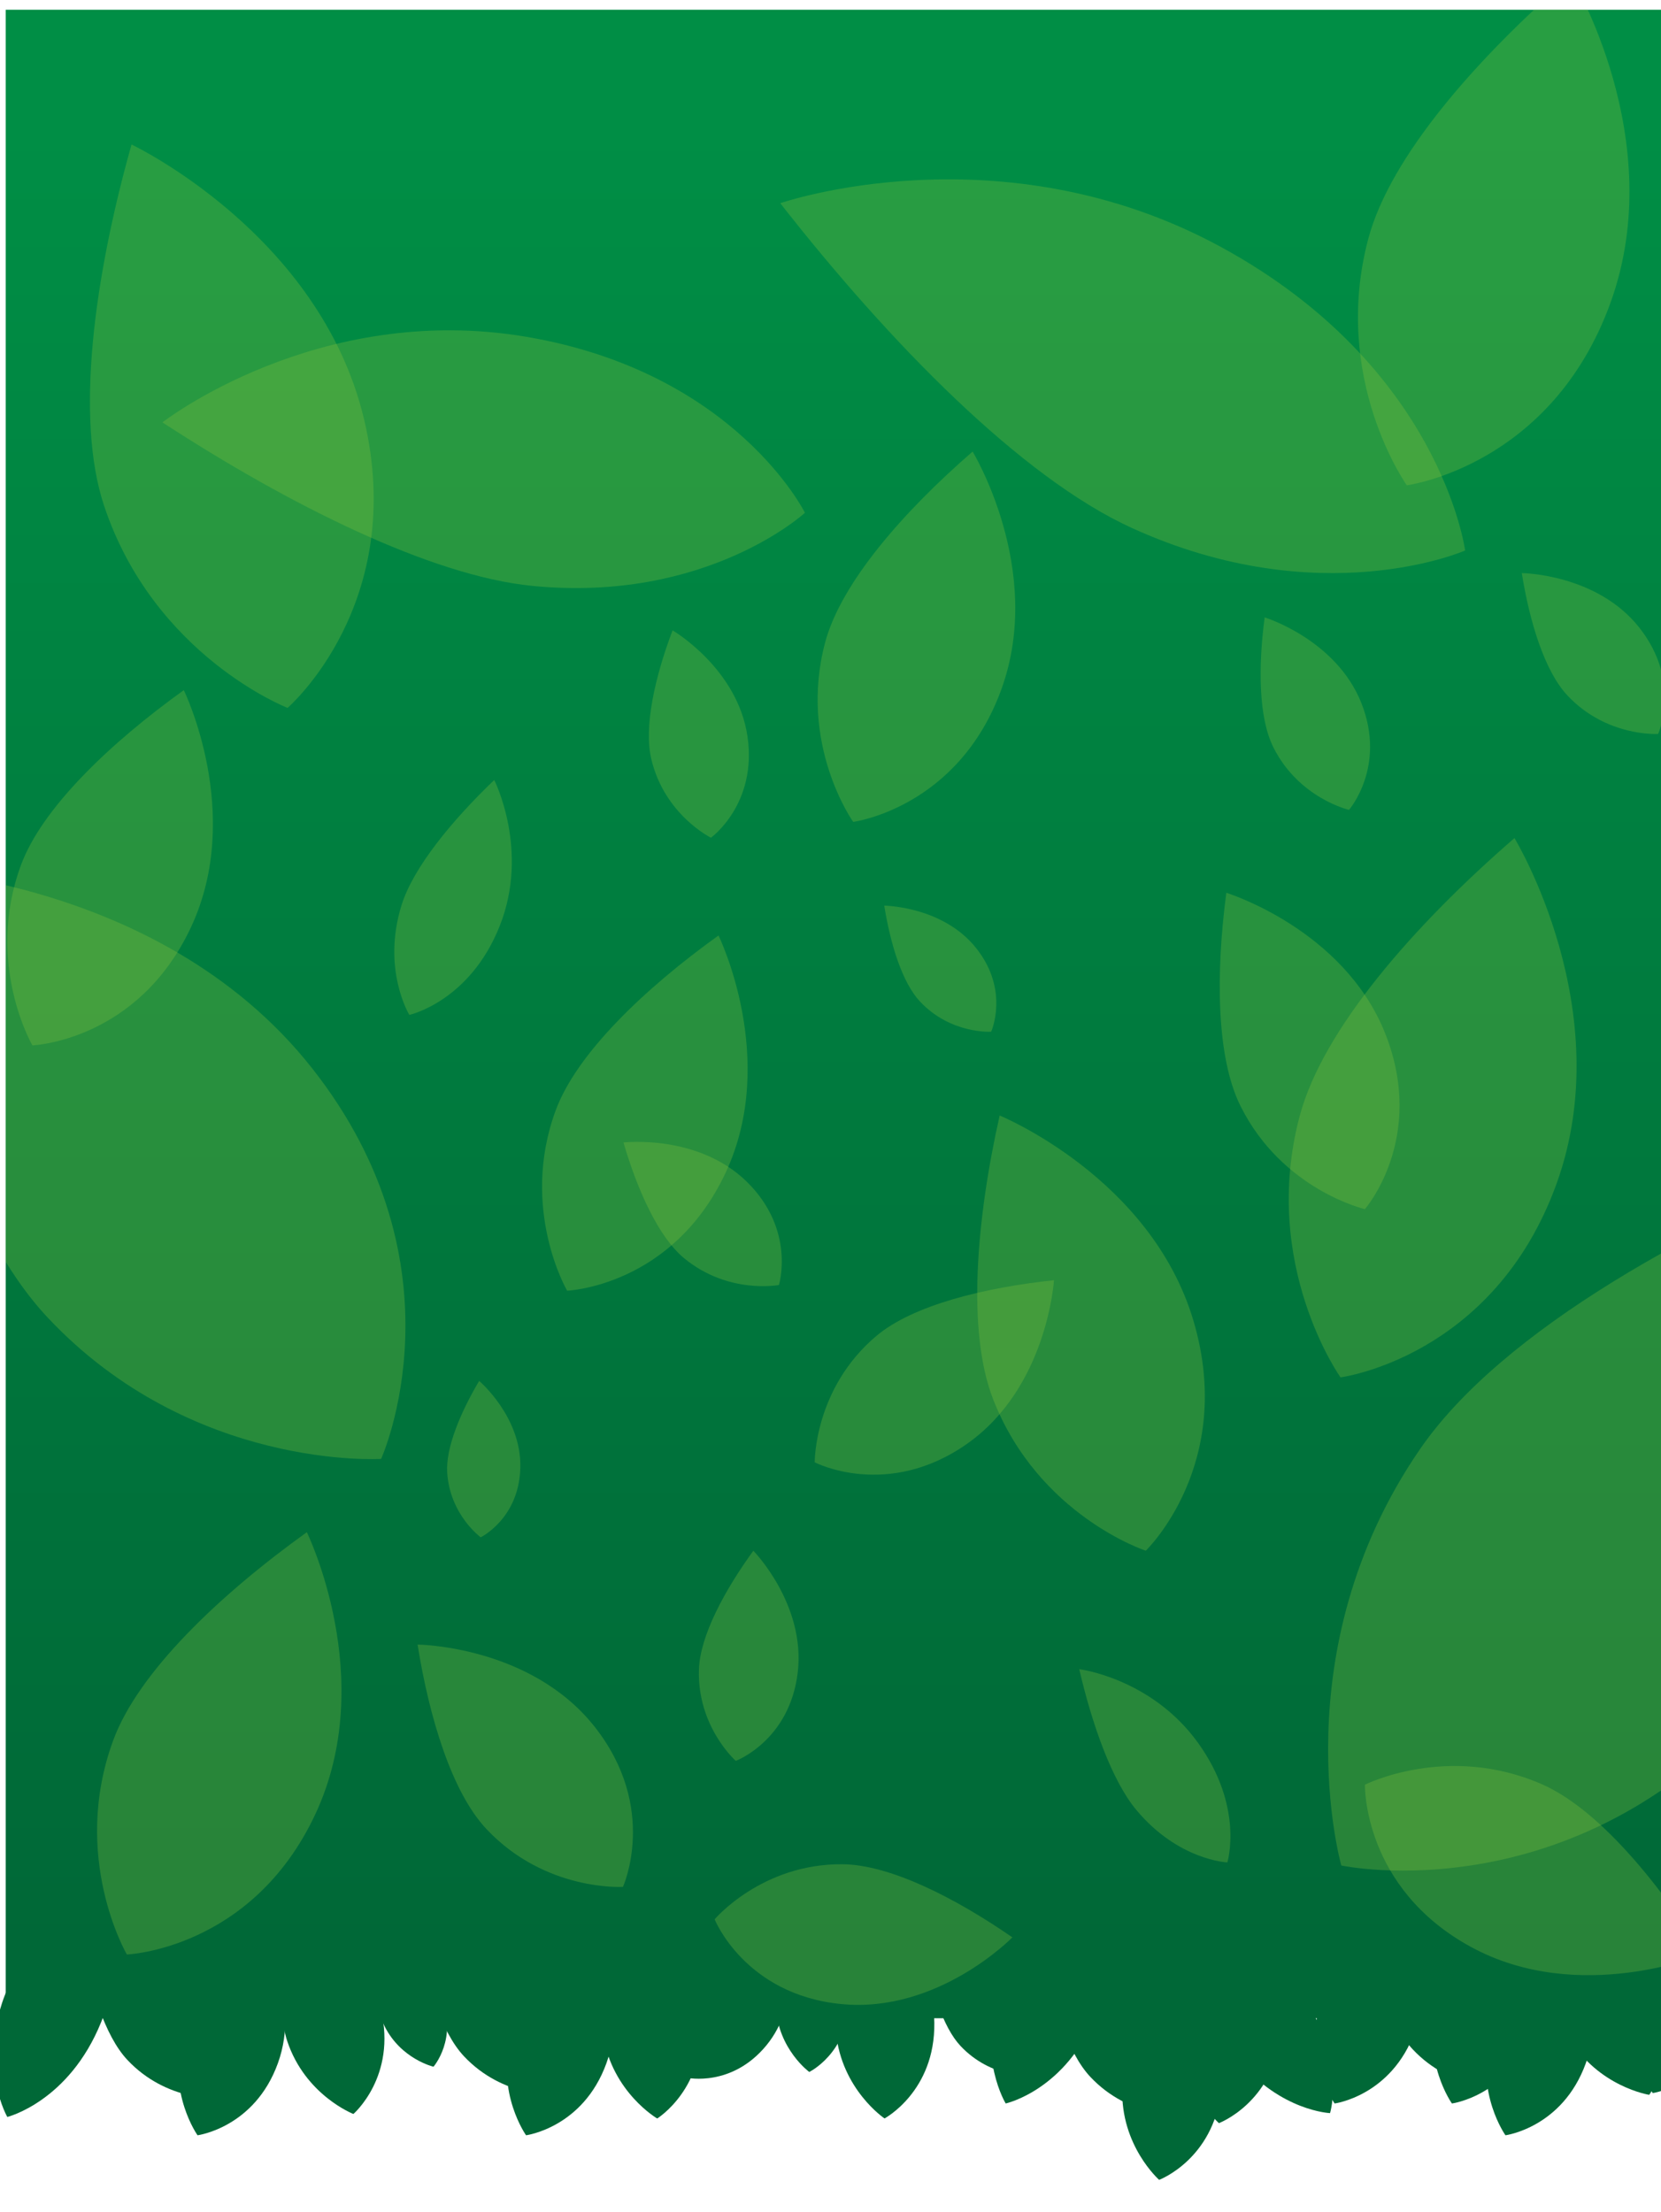 <?xml version="1.0" encoding="UTF-8"?><svg xmlns="http://www.w3.org/2000/svg" xmlns:xlink="http://www.w3.org/1999/xlink" viewBox="0 0 478 636.47"><defs><style>.cls-1{fill:url(#Degradado_sin_nombre_74-22);}.cls-2{fill:url(#Degradado_sin_nombre_74-23);}.cls-3{fill:url(#Degradado_sin_nombre_74-16);}.cls-4{fill:url(#Degradado_sin_nombre_74-11);}.cls-5{isolation:isolate;}.cls-6{fill:url(#Degradado_sin_nombre_74-13);}.cls-7{clip-path:url(#clippath-1);}.cls-8{fill:url(#Degradado_sin_nombre_74-9);}.cls-9{fill:url(#Degradado_sin_nombre_74-3);}.cls-10{fill:url(#Degradado_sin_nombre_74-20);}.cls-11{fill:url(#Degradado_sin_nombre_74-12);}.cls-12{filter:url(#drop-shadow-20);}.cls-13{fill:url(#Degradado_sin_nombre_74-10);}.cls-14{fill:#88c23f;mix-blend-mode:soft-light;opacity:.3;}.cls-15{fill:url(#Degradado_sin_nombre_74);}.cls-16{clip-path:url(#clippath);}.cls-17{fill:url(#Degradado_sin_nombre_74-19);}.cls-18{fill:url(#Degradado_sin_nombre_74-7);}.cls-19{fill:url(#Degradado_sin_nombre_74-5);}.cls-20{fill:none;}.cls-21{fill:url(#Degradado_sin_nombre_74-14);}.cls-22{fill:url(#Degradado_sin_nombre_74-24);}.cls-23{fill:url(#Degradado_sin_nombre_74-8);}.cls-24{fill:url(#Degradado_sin_nombre_74-21);}.cls-25{fill:url(#Degradado_sin_nombre_74-18);}.cls-26{fill:url(#Degradado_sin_nombre_74-15);}.cls-27{fill:url(#Degradado_sin_nombre_74-4);}.cls-28{fill:url(#Degradado_sin_nombre_74-2);}.cls-29{fill:url(#Degradado_sin_nombre_74-17);}.cls-30{fill:url(#Degradado_sin_nombre_74-6);}</style><clipPath id="clippath"><rect class="cls-20" width="478" height="636.47"/></clipPath><filter id="drop-shadow-20" filterUnits="userSpaceOnUse"><feOffset dx="1.64" dy="2.81"/><feGaussianBlur result="blur" stdDeviation="2.81"/><feFlood flood-color="#000" flood-opacity=".4"/><feComposite in2="blur" operator="in"/><feComposite in="SourceGraphic"/></filter><linearGradient id="Degradado_sin_nombre_74" x1="461.1" y1="33.89" x2="461.1" y2="573.92" gradientUnits="userSpaceOnUse"><stop offset="0" stop-color="#008e45"/><stop offset=".97" stop-color="#006837"/></linearGradient><linearGradient id="Degradado_sin_nombre_74-2" x1="481.86" y1="33.89" x2="481.86" y2="573.92" xlink:href="#Degradado_sin_nombre_74"/><linearGradient id="Degradado_sin_nombre_74-3" x1="412.35" y1="33.89" x2="412.35" y2="573.92" xlink:href="#Degradado_sin_nombre_74"/><linearGradient id="Degradado_sin_nombre_74-4" x1="426.06" y1="33.89" x2="426.06" y2="573.92" xlink:href="#Degradado_sin_nombre_74"/><linearGradient id="Degradado_sin_nombre_74-5" x1="441.47" y1="33.89" x2="441.47" y2="573.92" xlink:href="#Degradado_sin_nombre_74"/><linearGradient id="Degradado_sin_nombre_74-6" x1="360.24" y1="33.89" x2="360.24" y2="573.92" xlink:href="#Degradado_sin_nombre_74"/><linearGradient id="Degradado_sin_nombre_74-7" x1="392.3" y1="33.89" x2="392.3" y2="573.92" xlink:href="#Degradado_sin_nombre_74"/><linearGradient id="Degradado_sin_nombre_74-8" x1="319.57" y1="33.89" x2="319.57" y2="573.92" xlink:href="#Degradado_sin_nombre_74"/><linearGradient id="Degradado_sin_nombre_74-9" x1="352.86" y1="33.89" x2="352.86" y2="573.92" xlink:href="#Degradado_sin_nombre_74"/><linearGradient id="Degradado_sin_nombre_74-10" x1="335.66" y1="33.89" x2="335.66" y2="573.92" xlink:href="#Degradado_sin_nombre_74"/><linearGradient id="Degradado_sin_nombre_74-11" x1="280.62" y1="33.89" x2="280.62" y2="573.92" xlink:href="#Degradado_sin_nombre_74"/><linearGradient id="Degradado_sin_nombre_74-12" x1="300.36" y1="33.89" x2="300.36" y2="573.92" xlink:href="#Degradado_sin_nombre_74"/><linearGradient id="Degradado_sin_nombre_74-13" x1="232.14" y1="33.89" x2="232.14" y2="573.93" xlink:href="#Degradado_sin_nombre_74"/><linearGradient id="Degradado_sin_nombre_74-14" x1="253.04" y1="33.89" x2="253.04" y2="573.92" xlink:href="#Degradado_sin_nombre_74"/><linearGradient id="Degradado_sin_nombre_74-15" x1="185.9" y1="33.89" x2="185.9" y2="573.92" xlink:href="#Degradado_sin_nombre_74"/><linearGradient id="Degradado_sin_nombre_74-16" x1="210.71" y1="33.89" x2="210.71" y2="573.92" xlink:href="#Degradado_sin_nombre_74"/><linearGradient id="Degradado_sin_nombre_74-17" x1="139.31" y1="33.89" x2="139.31" y2="573.92" xlink:href="#Degradado_sin_nombre_74"/><linearGradient id="Degradado_sin_nombre_74-18" x1="159.61" y1="33.89" x2="159.61" y2="573.92" xlink:href="#Degradado_sin_nombre_74"/><linearGradient id="Degradado_sin_nombre_74-19" x1="94.27" y1="33.89" x2="94.27" y2="573.92" xlink:href="#Degradado_sin_nombre_74"/><linearGradient id="Degradado_sin_nombre_74-20" x1="116.85" y1="33.89" x2="116.85" y2="573.92" xlink:href="#Degradado_sin_nombre_74"/><linearGradient id="Degradado_sin_nombre_74-21" x1="42.47" y1="33.89" x2="42.47" y2="573.92" xlink:href="#Degradado_sin_nombre_74"/><linearGradient id="Degradado_sin_nombre_74-22" x1="65.07" y1="33.89" x2="65.07" y2="573.92" xlink:href="#Degradado_sin_nombre_74"/><linearGradient id="Degradado_sin_nombre_74-23" x1="13.97" y1="33.89" x2="13.97" y2="573.92" xlink:href="#Degradado_sin_nombre_74"/><clipPath id="clippath-1"><rect class="cls-20" width="478" height="577.94"/></clipPath><linearGradient id="Degradado_sin_nombre_74-24" x1="239" y1="33.89" x2="239" y2="573.92" xlink:href="#Degradado_sin_nombre_74"/></defs><g class="cls-5"><g id="Capa_1"><g class="cls-16"><g class="cls-12"><g><path class="cls-15" d="M472.97,599.98s-14.68-2.29-23.1-16.45c-4.91-8.26-6.06-23.06-5.21-37.23,0,0,21.04,4.84,29.64,22.65,8.6,17.8-1.33,31.03-1.33,31.03Z"/><path class="cls-28" d="M473.99,599.48s-6.87-9.64-3.48-22.33c1.98-7.4,9.78-16.3,18.33-23.71,0,0,8.95,14.69,3.59,29.51-5.36,14.82-18.44,16.52-18.44,16.52Z"/><path class="cls-9" d="M431.02,597.96s-14.83,.94-26.11-11.07c-6.58-7-10.9-21.21-13.14-35.22,0,0,21.59,.18,33.83,15.7,12.25,15.52,5.41,30.58,5.41,30.58Z"/><path class="cls-27" d="M416.19,602.47s-8.62-12.1-4.37-28.02c2.48-9.29,12.27-20.45,22.99-29.74,0,0,11.23,18.44,4.5,37.03-6.73,18.59-23.13,20.73-23.13,20.73Z"/><path class="cls-19" d="M431.6,611.62s-8.62-12.1-4.37-28.02c2.48-9.29,12.27-20.45,22.99-29.74,0,0,11.23,18.44,4.5,37.03-6.73,18.59-23.13,20.73-23.13,20.73Z"/><path class="cls-30" d="M381.12,605.24s-14.1-.57-26.21-15.11c-7.07-8.48-12.75-24.71-16.42-40.49,0,0,20.7,2.55,34.12,21.1s8.51,34.5,8.51,34.5Z"/><path class="cls-18" d="M382.43,602.47s-8.62-12.1-4.37-28.02c2.48-9.29,12.27-20.45,22.99-29.74,0,0,11.23,18.44,4.5,37.03-6.73,18.59-23.13,20.73-23.13,20.73Z"/><path class="cls-23" d="M338.24,605.88s-14.83,.94-26.11-11.07c-6.58-7-10.9-21.21-13.14-35.22,0,0,21.59,.18,33.83,15.7,12.25,15.52,5.41,30.58,5.41,30.58Z"/><path class="cls-8" d="M349.13,608.12s-11.14-9.83-10.6-26.3c.31-9.61,7.32-22.69,15.66-34.17,0,0,15.11,15.41,12.77,35.05-2.34,19.63-17.83,25.43-17.83,25.43Z"/><path class="cls-13" d="M331.93,624.44s-11.14-9.83-10.6-26.3c.31-9.61,7.32-22.69,15.66-34.17,0,0,15.11,15.41,12.77,35.05-2.34,19.63-17.83,25.43-17.83,25.43Z"/><path class="cls-4" d="M295.25,594.6s-11.62,.74-20.46-8.67c-5.16-5.49-8.54-16.62-10.3-27.61,0,0,16.92,.14,26.52,12.31s4.24,23.97,4.24,23.97Z"/><path class="cls-11" d="M287.78,602.47s-8.03-13.1-2.22-31.66c3.39-10.82,14.61-24.41,26.65-35.94,0,0,10.23,20.13,1.6,41.95-8.63,21.82-26.03,25.65-26.03,25.65Z"/><path class="cls-6" d="M231.26,593.41s-8.9-6.49-9.65-18.69c-.43-7.11,3.84-17.26,9.2-26.32,0,0,12.23,10.34,11.85,24.99s-11.41,20.01-11.41,20.01Z"/><path class="cls-21" d="M252.9,606.77s-12.33-8.29-13.96-24.68c-.95-9.56,4.28-23.46,11.04-35.93,0,0,17.01,13.3,17.26,33.07s-14.34,27.55-14.34,27.55Z"/><path class="cls-26" d="M187.49,606.79s-12.84-7.48-15.52-23.73c-1.56-9.48,2.76-23.68,8.71-36.57,0,0,17.83,12.18,19.35,31.89,1.52,19.71-12.54,28.41-12.54,28.41Z"/><path class="cls-3" d="M196.17,595.09s-3.22-11.3,4.16-22.04c4.31-6.26,14.56-11.99,25.02-16.08,0,0,3.49,16.72-6.45,28.79-9.94,12.08-22.73,9.32-22.73,9.32Z"/><path class="cls-29" d="M157.98,599.94s-14.83,.94-26.11-11.07c-6.58-7-10.9-21.21-13.14-35.22,0,0,21.59,.18,33.83,15.7s5.41,30.58,5.41,30.58Z"/><path class="cls-25" d="M149.75,611.62s-8.62-12.1-4.37-28.02c2.48-9.29,12.27-20.45,22.99-29.74,0,0,11.23,18.44,4.5,37.03-6.73,18.59-23.13,20.73-23.13,20.73Z"/><path class="cls-17" d="M100.06,605.49s-13.85-5.37-19.05-21c-3.03-9.12-1-23.82,2.85-37.48,0,0,19.52,9.22,24.12,28.45s-7.92,30.03-7.92,30.03Z"/><path class="cls-10" d="M123.12,591.89s-9.34-2.16-14.09-11.66c-2.77-5.54-2.82-15.12-1.62-24.2,0,0,13.31,4.1,18.01,15.95,4.7,11.86-2.3,19.9-2.3,19.9Z"/><path class="cls-24" d="M61.14,601.02s-14.83,.94-26.11-11.07c-6.58-7-10.9-21.21-13.14-35.22,0,0,21.59,.18,33.83,15.7,12.25,15.52,5.41,30.58,5.41,30.58Z"/><path class="cls-1" d="M55.21,611.62s-8.62-12.1-4.37-28.02c2.48-9.29,12.27-20.45,22.99-29.74,0,0,11.23,18.44,4.5,37.03-6.73,18.59-23.13,20.73-23.13,20.73Z"/><path class="cls-2" d="M.47,606.36s-7.83-13.44-1.5-32.88c3.69-11.34,15.39-25.74,27.88-38.03,0,0,9.9,20.7,.62,43.6-9.27,22.91-27.01,27.3-27.01,27.3Z"/></g><g class="cls-7"><rect class="cls-22" width="478" height="577.94"/><path class="cls-14" d="M243.89,233.69s-15.91-22.32-8.06-51.69c4.58-17.13,22.64-37.73,42.43-54.87,0,0,20.72,34.02,8.31,68.32-12.41,34.3-42.68,38.24-42.68,38.24Z"/><path class="cls-14" d="M351.57,533.1s-14.1-.57-26.21-15.11c-7.07-8.48-12.75-24.71-16.42-40.49,0,0,20.7,2.55,34.12,21.1s8.51,34.5,8.51,34.5Z"/><path class="cls-14" d="M475.55,208.39s-14.83,.94-26.11-11.07c-6.58-7-10.9-21.21-13.14-35.22,0,0,21.59,.18,33.83,15.7,12.25,15.52,5.41,30.58,5.41,30.58Z"/><path class="cls-14" d="M210.1,503.88s-11.14-9.83-10.6-26.3c.31-9.61,7.32-22.69,15.66-34.17,0,0,15.11,15.41,12.77,35.05-2.34,19.63-17.83,25.43-17.83,25.43Z"/><path class="cls-14" d="M232.82,417.97s-.23-21.18,17.71-36.34c10.47-8.84,31.02-13.93,51.14-16.06,0,0-1.88,30.72-24.9,47-23.02,16.27-43.95,5.41-43.95,5.41Z"/><path class="cls-14" d="M202.95,238.24s-13.33-6.55-17.15-22.58c-2.23-9.35,1.08-23.82,6.11-37.09,0,0,18.64,10.89,21.55,30.45,2.91,19.56-10.51,29.23-10.51,29.23Z"/><path class="cls-14" d="M222.52,366.95s-14.59,2.79-27.29-7.71c-7.41-6.12-13.47-19.68-17.45-33.3,0,0,21.44-2.52,35.54,11.34,14.1,13.87,9.2,29.66,9.2,29.66Z"/><path class="cls-14" d="M283.59,294.07s-11.62,.74-20.46-8.67c-5.16-5.49-8.54-16.62-10.3-27.61,0,0,16.92,.14,26.52,12.31,9.6,12.17,4.24,23.97,4.24,23.97Z"/><path class="cls-14" d="M116.16,289.23s-8.03-13.1-2.22-31.66c3.39-10.82,14.61-24.41,26.65-35.94,0,0,10.23,20.13,1.6,41.95s-26.03,25.65-26.03,25.65Z"/><path class="cls-14" d="M136.7,439.56s-8.9-6.49-9.65-18.69c-.43-7.11,3.84-17.26,9.2-26.32,0,0,12.23,10.34,11.85,24.99-.37,14.66-11.41,20.01-11.41,20.01Z"/><path class="cls-14" d="M204.01,549.48s13.54-16.07,36.85-15.85c13.59,.13,32.33,9.61,48.84,21.04,0,0-21.31,21.88-49.15,19.2s-36.54-24.4-36.54-24.4Z"/><path class="cls-14" d="M391.15,510.74s23.82-12.01,50.91-.14c15.81,6.92,32.96,27.33,46.54,48.89,0,0-35.77,14.93-66.94-2.07-31.17-16.99-30.51-46.68-30.51-46.68Z"/><path class="cls-14" d="M34.86,559.59s-16.29-27.93-3.93-61.59c7.21-19.64,30.64-41.9,55.73-59.92,0,0,20.7,42.19,2.44,81.16-18.26,38.97-54.24,40.36-54.24,40.36Z"/><path class="cls-14" d="M161.56,368.58s-13.71-23.5-3.31-51.81c6.07-16.52,25.77-35.24,46.88-50.4,0,0,17.41,35.48,2.05,68.27-15.36,32.78-45.62,33.95-45.62,33.95Z"/><path class="cls-14" d="M7.68,297.99s-13.71-23.5-3.31-51.81c6.07-16.52,25.77-35.24,46.88-50.4,0,0,17.41,35.48,2.05,68.27-15.36,32.78-45.62,33.95-45.62,33.95Z"/><path class="cls-14" d="M328.09,443.41s-30.74-10.05-43.87-43.42c-7.66-19.47-4.95-51.67,1.82-81.81,0,0,43.5,17.77,55.76,59.03,12.25,41.26-13.71,66.2-13.71,66.2Z"/><path class="cls-14" d="M384.36,533.99s-17.5-61.42,22.63-119.78c23.41-34.04,79.13-65.17,135.96-87.37,0,0,18.96,90.85-35.06,156.48-54.02,65.63-123.53,50.67-123.53,50.67Z"/><path class="cls-14" d="M177.64,540.14s-22.33,1.42-39.32-16.67c-9.91-10.55-16.42-31.94-19.79-53.05,0,0,32.51,.27,50.96,23.65,18.45,23.38,8.15,46.06,8.15,46.06Z"/><path class="cls-14" d="M403.21,136.84s-21.85-30.67-11.07-71.01c6.29-23.53,31.1-51.83,58.28-75.38,0,0,28.47,46.73,11.41,93.85-17.05,47.13-58.63,52.54-58.63,52.54Z"/><path class="cls-14" d="M81.12,200.89s-38.4-14.88-52.82-58.21c-8.41-25.28-2.76-66.04,7.91-103.91,0,0,54.11,25.57,66.87,78.87,12.76,53.3-21.96,83.25-21.96,83.25Z"/><path class="cls-14" d="M386.57,230.23s-14.43-3.33-21.77-18.01c-4.29-8.57-4.36-23.36-2.5-37.38,0,0,20.56,6.33,27.83,24.65,7.27,18.32-3.56,30.75-3.56,30.75Z"/><path class="cls-14" d="M391.16,345.12s-23.71-5.47-35.78-29.6c-7.04-14.07-7.16-38.39-4.11-61.43,0,0,33.79,10.4,45.73,40.5,11.94,30.1-5.84,50.52-5.84,50.52Z"/><path class="cls-14" d="M108.04,416.99s-54.51,3.46-95.97-40.68c-24.19-25.75-40.07-77.97-48.3-129.49,0,0,79.36,.67,124.38,57.73,45.02,57.06,19.89,112.43,19.89,112.43Z"/><path class="cls-14" d="M384.14,393.54s-23.16-32.51-11.74-75.28c6.66-24.95,32.97-54.94,61.79-79.91,0,0,30.18,49.54,12.1,99.49-18.08,49.96-62.15,55.69-62.15,55.69Z"/><path class="cls-14" d="M419.99,155.6s-41.59,18.29-95.92-6.49c-31.7-14.46-69.64-53.16-101.17-93.45,0,0,63.32-21.91,126.75,12.56,63.43,34.46,70.34,87.38,70.34,87.38Z"/><path class="cls-14" d="M230.01,144.74s-28.25,26-78.47,21.04c-29.3-2.89-70.21-23.46-106.44-47.05,0,0,44.64-34.83,104.77-24.62,60.14,10.21,80.13,50.63,80.13,50.63Z"/></g></g></g></g></g></svg>